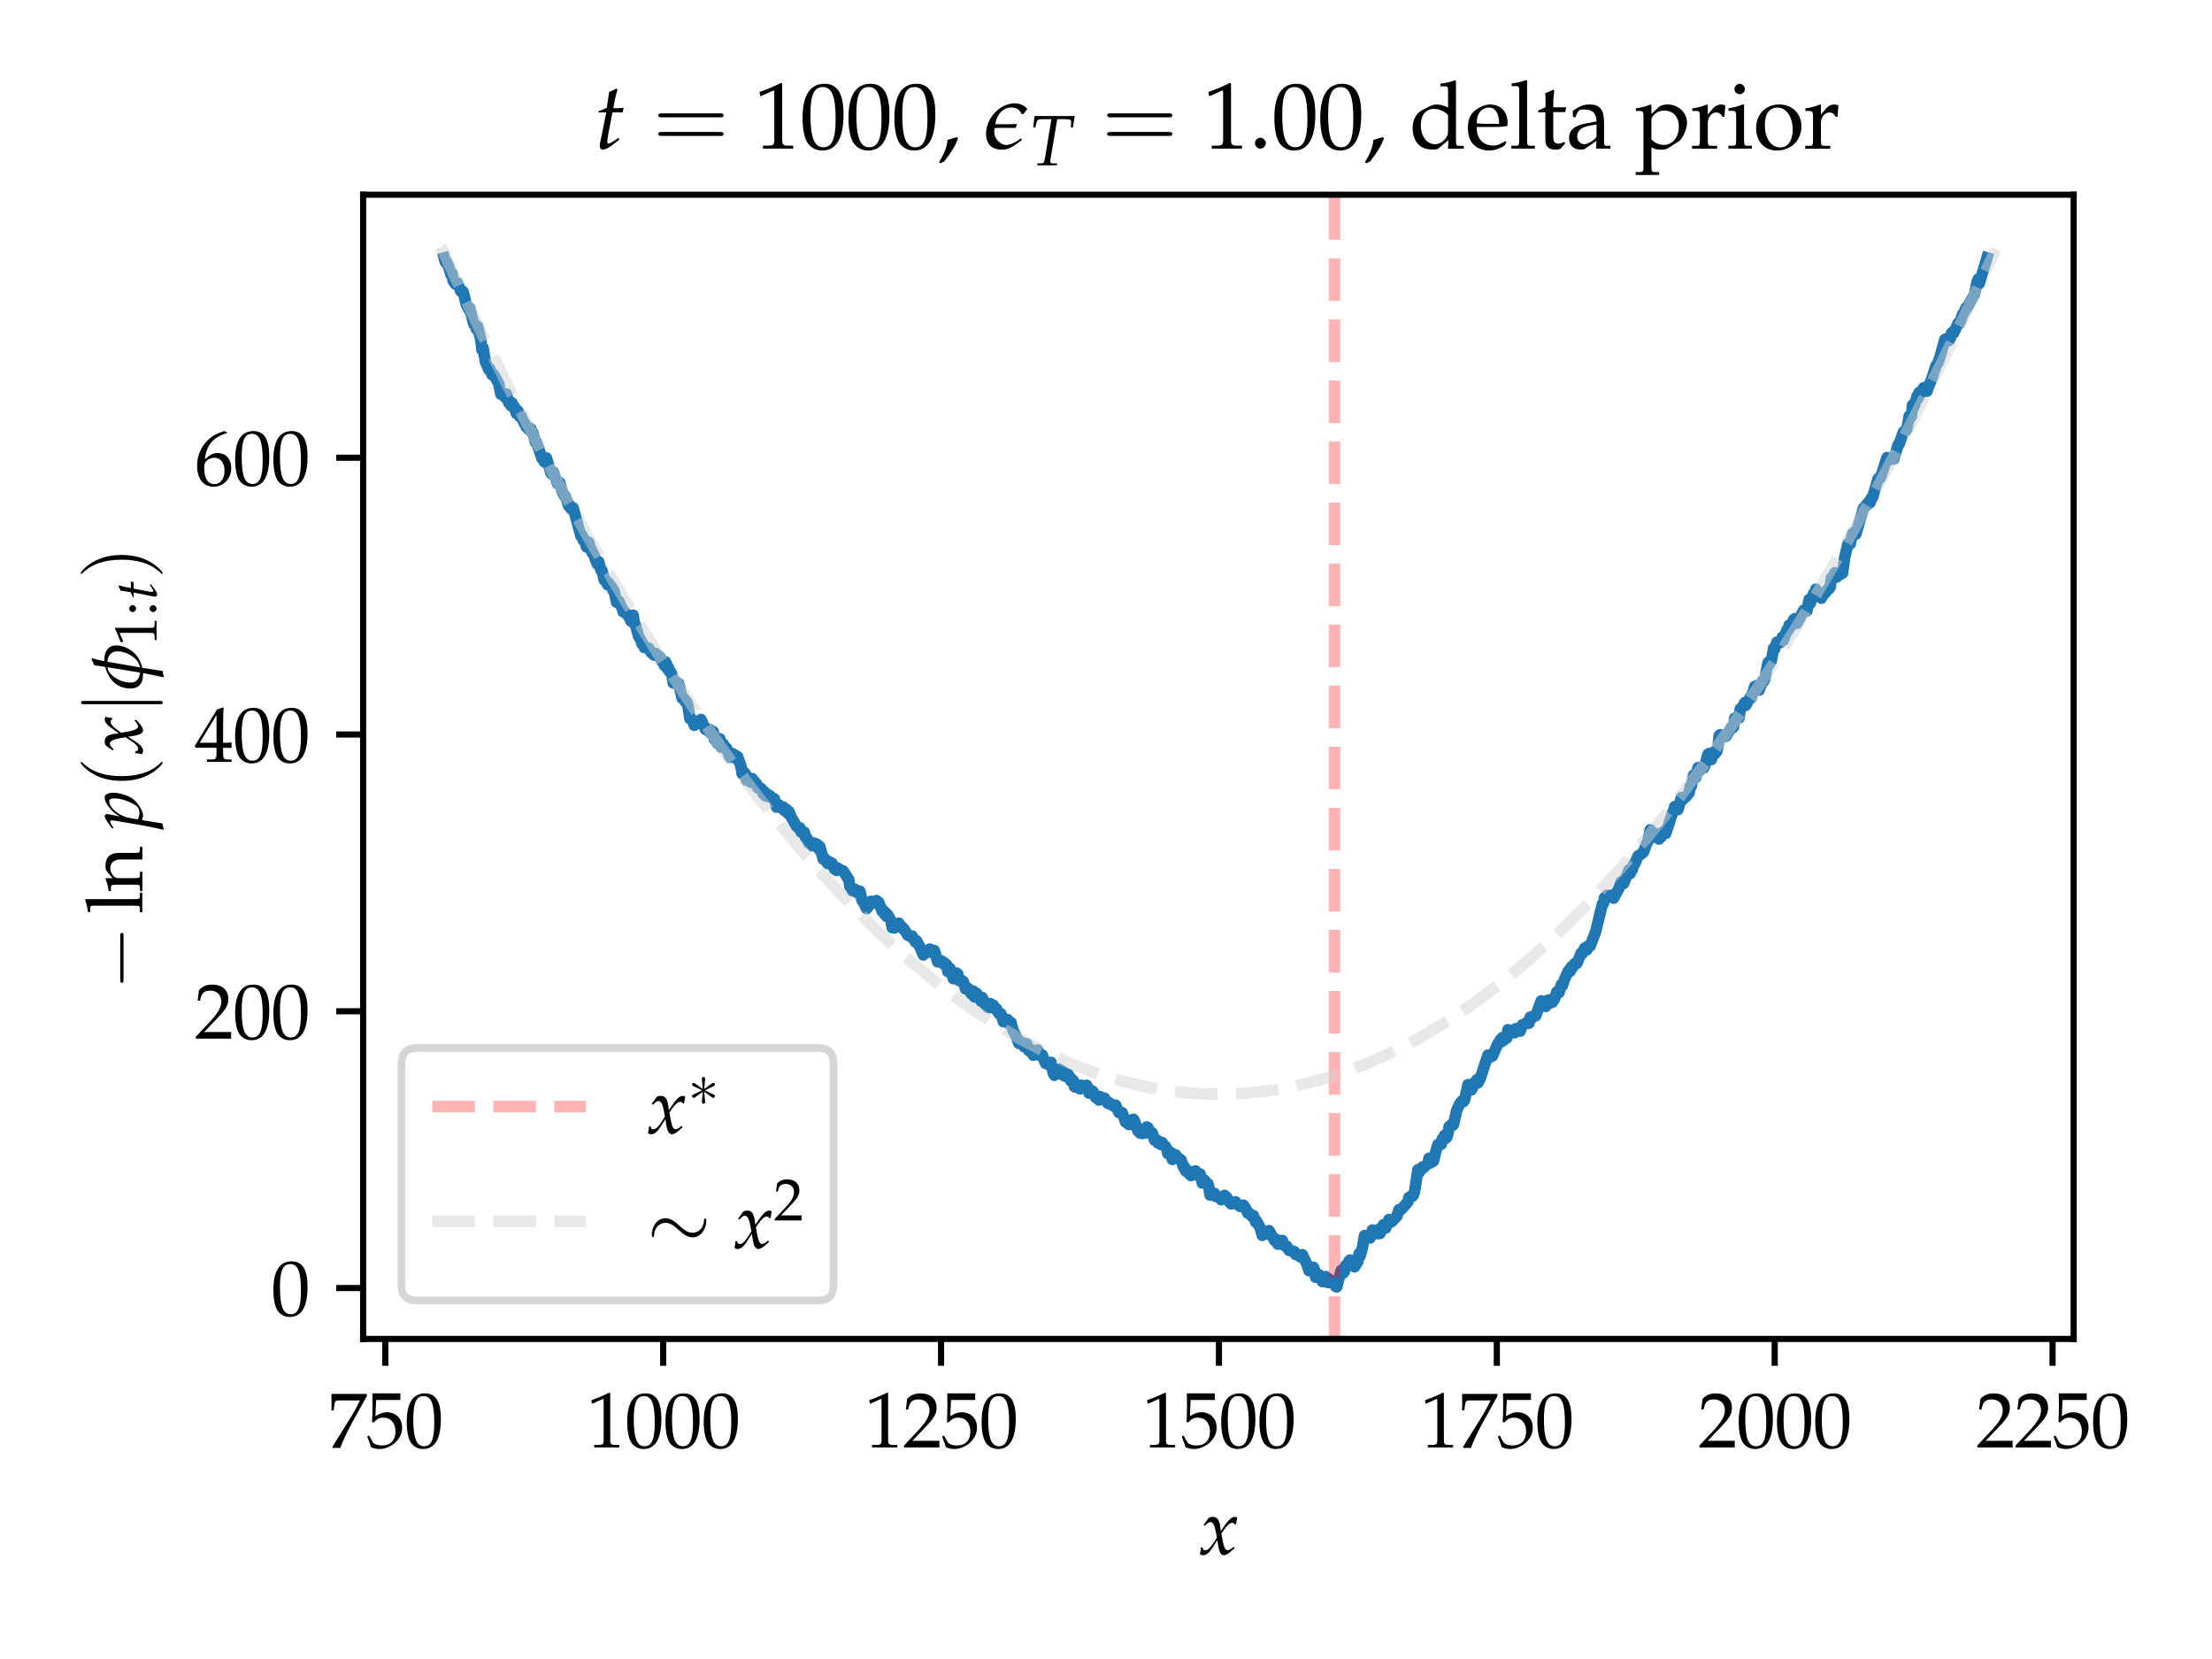<?xml version="1.0" encoding="utf-8" standalone="no"?>
<!DOCTYPE svg PUBLIC "-//W3C//DTD SVG 1.1//EN"
  "http://www.w3.org/Graphics/SVG/1.1/DTD/svg11.dtd">
<svg xmlns:xlink="http://www.w3.org/1999/xlink" width="288pt" height="216pt" viewBox="0 0 288 216" xmlns="http://www.w3.org/2000/svg" version="1.1">
 <defs>
  <style type="text/css">*{stroke-linejoin: round; stroke-linecap: butt}</style>
 </defs>
 <g id="figure_1">
  <g id="patch_1">
   <path d="M 0 216 
L 288 216 
L 288 0 
L 0 0 
z
" style="fill: #ffffff"/>
  </g>
  <g id="axes_1">
   <g id="patch_2">
    <path d="M 47.279 174.325 
L 269.986 174.325 
L 269.986 25.354 
L 47.279 25.354 
z
" style="fill: #ffffff"/>
   </g>
   <g id="matplotlib.axis_1">
    <g id="xtick_1">
     <g id="line2d_1">
      <defs>
       <path id="m72c942ace3" d="M 0 0 
L 0 3.5 
" style="stroke: #000000; stroke-width: 0.8"/>
      </defs>
      <g>
       <use xlink:href="#m72c942ace3" x="50.167" y="174.325" style="stroke: #000000; stroke-width: 0.8"/>
      </g>
     </g>
     <g id="text_1">
      <!-- $\mathdefault{750}$ -->
      <g transform="translate(42.695 188.453) scale(0.1 -0.1)">
       <defs>
        <path id="URWPalladioL-Roma-37" d="M 358 32 
L 416 -51 
C 666 -32 666 -32 710 -32 
C 755 -32 755 -32 1005 -51 
C 1274 649 1587 1317 2010 2087 
L 3181 4199 
L 3181 4372 
C 2490 4372 2266 4372 1747 4372 
C 1280 4372 966 4372 346 4372 
L 282 4359 
C 301 3750 301 3750 301 3685 
C 301 3614 301 3614 282 3031 
L 474 3031 
L 518 3390 
C 570 3789 614 3840 909 3840 
L 2618 3840 
C 2362 3313 2163 2941 1920 2549 
L 358 32 
z
" transform="scale(0.016)"/>
        <path id="URWPalladioL-Roma-35" d="M 813 3877 
C 1638 3877 1997 3877 2765 3877 
L 2797 3907 
C 2784 4016 2784 4064 2784 4144 
C 2784 4229 2784 4277 2797 4386 
L 2765 4416 
C 2285 4416 1997 4416 1651 4416 
C 1299 4416 1018 4416 538 4416 
L 506 4403 
C 512 4011 518 3729 518 3523 
C 518 2977 499 2360 480 2077 
L 608 2038 
C 909 2341 1082 2432 1395 2432 
C 2010 2432 2394 1993 2394 1296 
C 2394 580 1984 160 1286 160 
C 941 160 621 277 531 444 
L 237 973 
L 83 883 
C 230 516 307 310 397 27 
C 576 -71 832 -128 1107 -128 
C 1536 -128 1990 59 2342 368 
C 2733 716 2938 1154 2938 1630 
C 2938 2359 2419 2874 1690 2874 
C 1382 2874 1152 2791 755 2554 
L 813 3877 
z
" transform="scale(0.016)"/>
        <path id="URWPalladioL-Roma-30" d="M 1683 4416 
C 691 4416 186 3628 186 2077 
C 186 1326 320 680 544 366 
C 768 51 1126 -128 1523 -128 
C 2490 -128 2976 705 2976 2346 
C 2976 3749 2560 4416 1683 4416 
z
M 1568 4192 
C 2189 4192 2438 3564 2438 2025 
C 2438 661 2195 96 1606 96 
C 986 96 723 744 723 2308 
C 723 3660 960 4192 1568 4192 
z
" transform="scale(0.016)"/>
       </defs>
       <use xlink:href="#URWPalladioL-Roma-37" transform="scale(0.996)"/>
       <use xlink:href="#URWPalladioL-Roma-35" transform="translate(49.813 0) scale(0.996)"/>
       <use xlink:href="#URWPalladioL-Roma-30" transform="translate(99.626 0) scale(0.996)"/>
      </g>
     </g>
    </g>
    <g id="xtick_2">
     <g id="line2d_2">
      <g>
       <use xlink:href="#m72c942ace3" x="86.346" y="174.325" style="stroke: #000000; stroke-width: 0.8"/>
      </g>
     </g>
     <g id="text_2">
      <!-- $\mathdefault{1000}$ -->
      <g transform="translate(76.383 188.453) scale(0.1 -0.1)">
       <defs>
        <path id="URWPalladioL-Roma-31" d="M 429 3584 
L 493 3584 
L 1318 3956 
C 1325 3962 1331 3962 1338 3962 
C 1376 3962 1389 3905 1389 3751 
L 1389 613 
C 1389 276 1318 205 973 205 
L 614 205 
L 614 0 
C 1600 0 1600 0 1670 0 
C 1754 0 1894 0 2112 0 
C 2189 0 2413 0 2675 0 
L 2675 205 
L 2342 205 
C 1990 205 1926 276 1926 612 
L 1926 4443 
L 1837 4475 
C 1421 4257 966 4065 384 3860 
L 429 3584 
z
" transform="scale(0.016)"/>
       </defs>
       <use xlink:href="#URWPalladioL-Roma-31" transform="scale(0.996)"/>
       <use xlink:href="#URWPalladioL-Roma-30" transform="translate(49.813 0) scale(0.996)"/>
       <use xlink:href="#URWPalladioL-Roma-30" transform="translate(99.626 0) scale(0.996)"/>
       <use xlink:href="#URWPalladioL-Roma-30" transform="translate(149.44 0) scale(0.996)"/>
      </g>
     </g>
    </g>
    <g id="xtick_3">
     <g id="line2d_3">
      <g>
       <use xlink:href="#m72c942ace3" x="122.526" y="174.325" style="stroke: #000000; stroke-width: 0.8"/>
      </g>
     </g>
     <g id="text_3">
      <!-- $\mathdefault{1250}$ -->
      <g transform="translate(112.563 188.453) scale(0.1 -0.1)">
       <defs>
        <path id="URWPalladioL-Roma-32" d="M 102 160 
L 102 0 
C 1299 0 1299 0 1530 0 
C 1760 0 1760 0 2995 0 
C 2982 125 2982 186 2982 269 
C 2982 348 2982 407 2995 539 
C 2259 539 1965 539 781 539 
L 1946 1761 
C 2566 2414 2758 2763 2758 3238 
C 2758 3966 2259 4416 1446 4416 
C 986 4416 672 4288 358 3969 
L 250 3099 
L 435 3099 
L 518 3393 
C 621 3763 851 3923 1280 3923 
C 1830 3923 2182 3577 2182 3035 
C 2182 2555 1914 2083 1190 1316 
L 102 160 
z
" transform="scale(0.016)"/>
       </defs>
       <use xlink:href="#URWPalladioL-Roma-31" transform="scale(0.996)"/>
       <use xlink:href="#URWPalladioL-Roma-32" transform="translate(49.813 0) scale(0.996)"/>
       <use xlink:href="#URWPalladioL-Roma-35" transform="translate(99.626 0) scale(0.996)"/>
       <use xlink:href="#URWPalladioL-Roma-30" transform="translate(149.44 0) scale(0.996)"/>
      </g>
     </g>
    </g>
    <g id="xtick_4">
     <g id="line2d_4">
      <g>
       <use xlink:href="#m72c942ace3" x="158.705" y="174.325" style="stroke: #000000; stroke-width: 0.8"/>
      </g>
     </g>
     <g id="text_4">
      <!-- $\mathdefault{1500}$ -->
      <g transform="translate(148.742 188.453) scale(0.1 -0.1)">
       <use xlink:href="#URWPalladioL-Roma-31" transform="scale(0.996)"/>
       <use xlink:href="#URWPalladioL-Roma-35" transform="translate(49.813 0) scale(0.996)"/>
       <use xlink:href="#URWPalladioL-Roma-30" transform="translate(99.626 0) scale(0.996)"/>
       <use xlink:href="#URWPalladioL-Roma-30" transform="translate(149.44 0) scale(0.996)"/>
      </g>
     </g>
    </g>
    <g id="xtick_5">
     <g id="line2d_5">
      <g>
       <use xlink:href="#m72c942ace3" x="194.884" y="174.325" style="stroke: #000000; stroke-width: 0.8"/>
      </g>
     </g>
     <g id="text_5">
      <!-- $\mathdefault{1750}$ -->
      <g transform="translate(184.922 188.453) scale(0.1 -0.1)">
       <use xlink:href="#URWPalladioL-Roma-31" transform="scale(0.996)"/>
       <use xlink:href="#URWPalladioL-Roma-37" transform="translate(49.813 0) scale(0.996)"/>
       <use xlink:href="#URWPalladioL-Roma-35" transform="translate(99.626 0) scale(0.996)"/>
       <use xlink:href="#URWPalladioL-Roma-30" transform="translate(149.44 0) scale(0.996)"/>
      </g>
     </g>
    </g>
    <g id="xtick_6">
     <g id="line2d_6">
      <g>
       <use xlink:href="#m72c942ace3" x="231.064" y="174.325" style="stroke: #000000; stroke-width: 0.8"/>
      </g>
     </g>
     <g id="text_6">
      <!-- $\mathdefault{2000}$ -->
      <g transform="translate(221.101 188.453) scale(0.1 -0.1)">
       <use xlink:href="#URWPalladioL-Roma-32" transform="scale(0.996)"/>
       <use xlink:href="#URWPalladioL-Roma-30" transform="translate(49.813 0) scale(0.996)"/>
       <use xlink:href="#URWPalladioL-Roma-30" transform="translate(99.626 0) scale(0.996)"/>
       <use xlink:href="#URWPalladioL-Roma-30" transform="translate(149.44 0) scale(0.996)"/>
      </g>
     </g>
    </g>
    <g id="xtick_7">
     <g id="line2d_7">
      <g>
       <use xlink:href="#m72c942ace3" x="267.243" y="174.325" style="stroke: #000000; stroke-width: 0.8"/>
      </g>
     </g>
     <g id="text_7">
      <!-- $\mathdefault{2250}$ -->
      <g transform="translate(257.281 188.453) scale(0.1 -0.1)">
       <use xlink:href="#URWPalladioL-Roma-32" transform="scale(0.996)"/>
       <use xlink:href="#URWPalladioL-Roma-32" transform="translate(49.813 0) scale(0.996)"/>
       <use xlink:href="#URWPalladioL-Roma-35" transform="translate(99.626 0) scale(0.996)"/>
       <use xlink:href="#URWPalladioL-Roma-30" transform="translate(149.44 0) scale(0.996)"/>
      </g>
     </g>
    </g>
    <g id="text_8">
     <!-- $x$ -->
     <g transform="translate(156.142 202.391) scale(0.1 -0.1)">
      <defs>
       <path id="URWPalladioL-Ital-78" d="M 134 566 
C 134 438 122 357 83 153 
C 70 77 64 58 58 13 
C 154 -39 256 -64 333 -64 
C 544 -64 794 121 992 419 
L 1478 1164 
L 1549 725 
C 1632 184 1779 -64 2010 -64 
C 2150 -64 2355 44 2560 229 
L 2874 509 
L 2816 630 
C 2586 439 2426 344 2323 344 
C 2227 344 2144 408 2080 534 
C 2022 655 1952 890 1920 1075 
L 1805 1716 
L 2029 2028 
C 2330 2441 2502 2587 2701 2587 
C 2803 2587 2880 2536 2912 2441 
L 3002 2466 
L 3098 3008 
C 3021 3053 2963 3072 2906 3072 
C 2650 3072 2394 2842 1997 2257 
L 1760 1907 
L 1722 2212 
C 1645 2842 1472 3072 1094 3072 
C 928 3072 787 3021 730 2938 
L 358 2409 
L 467 2346 
C 659 2562 787 2651 909 2651 
C 1120 2651 1261 2391 1370 1767 
L 1440 1373 
L 1184 977 
C 909 549 691 344 512 344 
C 416 344 346 371 333 403 
L 262 585 
L 134 566 
z
" transform="scale(0.016)"/>
      </defs>
      <use xlink:href="#URWPalladioL-Ital-78" transform="scale(0.996)"/>
     </g>
    </g>
   </g>
   <g id="matplotlib.axis_2">
    <g id="ytick_1">
     <g id="line2d_8">
      <defs>
       <path id="m5cf6654241" d="M 0 0 
L -3.5 0 
" style="stroke: #000000; stroke-width: 0.8"/>
      </defs>
      <g>
       <use xlink:href="#m5cf6654241" x="47.279" y="167.7" style="stroke: #000000; stroke-width: 0.8"/>
      </g>
     </g>
     <g id="text_9">
      <!-- $\mathdefault{0}$ -->
      <g transform="translate(35.298 171.264) scale(0.1 -0.1)">
       <use xlink:href="#URWPalladioL-Roma-30" transform="scale(0.996)"/>
      </g>
     </g>
    </g>
    <g id="ytick_2">
     <g id="line2d_9">
      <g>
       <use xlink:href="#m5cf6654241" x="47.279" y="131.667" style="stroke: #000000; stroke-width: 0.8"/>
      </g>
     </g>
     <g id="text_10">
      <!-- $\mathdefault{200}$ -->
      <g transform="translate(25.335 135.231) scale(0.1 -0.1)">
       <use xlink:href="#URWPalladioL-Roma-32" transform="scale(0.996)"/>
       <use xlink:href="#URWPalladioL-Roma-30" transform="translate(49.813 0) scale(0.996)"/>
       <use xlink:href="#URWPalladioL-Roma-30" transform="translate(99.626 0) scale(0.996)"/>
      </g>
     </g>
    </g>
    <g id="ytick_3">
     <g id="line2d_10">
      <g>
       <use xlink:href="#m5cf6654241" x="47.279" y="95.634" style="stroke: #000000; stroke-width: 0.8"/>
      </g>
     </g>
     <g id="text_11">
      <!-- $\mathdefault{400}$ -->
      <g transform="translate(25.335 99.198) scale(0.1 -0.1)">
       <defs>
        <path id="URWPalladioL-Roma-34" d="M 1792 1152 
L 1792 673 
C 1792 289 1722 199 1408 199 
L 1011 199 
L 1011 0 
C 1862 0 1862 0 2016 0 
C 2170 0 2170 0 3021 0 
L 3021 199 
L 2714 199 
C 2400 199 2330 282 2330 669 
L 2330 1152 
C 2707 1152 2842 1152 3021 1133 
L 3021 1588 
C 2720 1563 2598 1563 2502 1563 
L 2483 1563 
L 2330 1563 
L 2330 2457 
C 2330 3600 2342 4152 2374 4416 
L 2298 4448 
L 1824 4275 
L 13 1299 
L 83 1152 
L 1792 1152 
z
M 1792 1563 
L 416 1563 
L 1792 3826 
L 1792 1563 
z
" transform="scale(0.016)"/>
       </defs>
       <use xlink:href="#URWPalladioL-Roma-34" transform="scale(0.996)"/>
       <use xlink:href="#URWPalladioL-Roma-30" transform="translate(49.813 0) scale(0.996)"/>
       <use xlink:href="#URWPalladioL-Roma-30" transform="translate(99.626 0) scale(0.996)"/>
      </g>
     </g>
    </g>
    <g id="ytick_4">
     <g id="line2d_11">
      <g>
       <use xlink:href="#m5cf6654241" x="47.279" y="59.6" style="stroke: #000000; stroke-width: 0.8"/>
      </g>
     </g>
     <g id="text_12">
      <!-- $\mathdefault{600}$ -->
      <g transform="translate(25.335 63.165) scale(0.1 -0.1)">
       <defs>
        <path id="URWPalladioL-Roma-36" d="M 2662 4310 
L 2426 4419 
C 1811 4214 1549 4086 1222 3804 
C 563 3246 205 2464 205 1585 
C 205 526 717 -128 1542 -128 
C 2374 -128 2995 532 2995 1405 
C 2995 2143 2554 2624 1875 2624 
C 1555 2624 1363 2540 986 2239 
C 915 2181 909 2175 838 2124 
C 973 3284 1510 3913 2662 4259 
L 2662 4310 
z
M 1632 2239 
C 2118 2239 2445 1816 2445 1181 
C 2445 513 2118 83 1626 83 
C 1082 83 787 551 787 1412 
C 787 1636 813 1758 883 1867 
C 1024 2085 1325 2239 1632 2239 
z
" transform="scale(0.016)"/>
       </defs>
       <use xlink:href="#URWPalladioL-Roma-36" transform="scale(0.996)"/>
       <use xlink:href="#URWPalladioL-Roma-30" transform="translate(49.813 0) scale(0.996)"/>
       <use xlink:href="#URWPalladioL-Roma-30" transform="translate(99.626 0) scale(0.996)"/>
      </g>
     </g>
    </g>
    <g id="text_13">
     <!-- $-\ln p(x \vert \phi_{1:t})$ -->
     <g transform="translate(18.526 128.838) rotate(-90) scale(0.1 -0.1)">
      <defs>
       <path id="CMSY10-0" d="M 4218 1472 
C 4326 1472 4442 1472 4442 1600 
C 4442 1728 4326 1728 4218 1728 
L 755 1728 
C 646 1728 531 1728 531 1600 
C 531 1472 646 1472 755 1472 
L 4218 1472 
z
" transform="scale(0.016)"/>
       <path id="URWPalladioL-Roma-6c" d="M 147 4256 
L 506 4256 
C 621 4256 666 4185 666 3992 
L 666 651 
C 666 244 646 199 429 199 
L 134 199 
L 134 0 
C 774 0 774 0 934 0 
C 1094 0 1094 0 1734 0 
L 1734 199 
L 1440 199 
C 1222 199 1203 244 1203 650 
L 1203 4621 
L 1146 4673 
C 864 4564 653 4512 147 4435 
L 147 4256 
z
" transform="scale(0.016)"/>
       <path id="URWPalladioL-Roma-6e" d="M 2624 -7 
C 3014 -7 3021 -7 3130 -7 
C 3219 -7 3219 -7 3661 -7 
L 3661 179 
L 3398 205 
C 3181 205 3162 244 3162 654 
L 3162 1892 
C 3162 2642 2810 3008 2093 3008 
C 1856 3008 1722 2963 1587 2847 
L 1101 2424 
L 1101 2982 
L 1043 3008 
C 717 2873 384 2783 45 2745 
L 45 2565 
L 282 2565 
C 538 2565 563 2520 563 2094 
L 563 643 
C 563 237 544 192 326 192 
L 38 192 
L 38 -7 
C 474 -7 646 -7 832 -7 
C 1018 -7 1190 -7 1626 -7 
L 1626 192 
L 1338 192 
C 1120 192 1101 237 1101 643 
L 1101 2011 
C 1101 2300 1523 2616 1914 2616 
C 2342 2616 2624 2297 2624 1806 
L 2624 -7 
z
" transform="scale(0.016)"/>
       <path id="URWPalladioL-Ital-70" d="M 736 25 
L 794 6 
C 960 -45 1056 -64 1126 -64 
C 1485 -64 2221 400 2496 801 
C 2758 1189 2976 1888 2976 2365 
C 2976 2792 2829 3072 2598 3072 
C 2330 3072 1990 2906 1658 2608 
C 1395 2385 1267 2219 1037 1844 
L 1190 2601 
C 1210 2710 1222 2804 1222 2881 
C 1222 3002 1171 3072 1082 3072 
C 947 3072 704 2938 230 2600 
L 51 2473 
L 96 2346 
L 301 2480 
C 480 2594 550 2626 608 2626 
C 672 2626 717 2568 717 2480 
C 717 2429 704 2302 691 2238 
L 320 55 
C 256 -327 134 -906 6 -1479 
L -45 -1715 
L 0 -1753 
C 134 -1708 262 -1676 467 -1645 
L 736 25 
z
M 915 1056 
C 1056 1869 1741 2702 2272 2702 
C 2438 2702 2515 2562 2515 2270 
C 2515 1755 2259 998 1920 515 
C 1792 331 1587 235 1325 235 
C 1126 235 966 280 800 381 
L 915 1056 
z
" transform="scale(0.016)"/>
       <path id="CMR10-28" d="M 2118 -1536 
C 2118 -1517 2118 -1504 2010 -1395 
C 1210 -584 1005 632 1005 1616 
C 1005 2735 1248 3855 2035 4658 
C 2118 4735 2118 4748 2118 4767 
C 2118 4812 2093 4832 2054 4832 
C 1990 4832 1414 4395 1037 3577 
C 710 2870 634 2156 634 1616 
C 634 1114 704 336 1056 -391 
C 1440 -1182 1990 -1600 2054 -1600 
C 2093 -1600 2118 -1581 2118 -1536 
z
" transform="scale(0.016)"/>
       <path id="CMSY10-6a" d="M 1018 4570 
C 1018 4685 1018 4800 890 4800 
C 762 4800 762 4685 762 4570 
L 762 -1370 
C 762 -1485 762 -1600 890 -1600 
C 1018 -1600 1018 -1485 1018 -1370 
L 1018 4570 
z
" transform="scale(0.016)"/>
       <path id="PazoMath-Italic-66" d="M 2509 4158 
C 2381 4080 2208 4003 2010 3926 
L 1882 3033 
C 1683 2982 1491 2911 1293 2814 
C 531 2442 109 1786 109 984 
C 109 296 512 -64 1261 -64 
C 1299 -64 1338 -64 1376 -57 
C 1306 -436 1197 -970 1082 -1490 
L 1030 -1728 
L 1075 -1767 
C 1210 -1722 1338 -1690 1542 -1657 
L 1805 1 
C 2112 71 2413 193 2662 360 
C 3232 740 3635 1471 3635 2133 
C 3635 2737 3187 3104 2458 3104 
C 2419 3104 2381 3104 2342 3097 
C 2419 3515 2483 3778 2579 4061 
L 2509 4158 
z
M 3149 2037 
C 3149 1414 2790 733 2342 393 
C 2208 296 2035 226 1837 193 
C 1850 277 1869 354 1875 386 
L 1990 1067 
C 2042 1363 2086 1613 2240 2512 
L 2298 2853 
C 2842 2808 3149 2525 3149 2037 
z
M 595 977 
C 595 1697 1043 2481 1536 2751 
C 1613 2790 1722 2822 1850 2841 
L 1414 187 
C 832 251 595 515 595 977 
z
" transform="scale(0.016)"/>
       <path id="URWPalladioL-Roma-3a" d="M 787 744 
C 595 744 422 564 422 372 
C 422 179 595 0 781 0 
C 986 0 1165 173 1165 372 
C 1165 564 986 744 787 744 
z
M 787 2944 
C 595 2944 422 2765 422 2572 
C 422 2380 595 2200 781 2200 
C 986 2200 1165 2373 1165 2566 
C 1165 2765 986 2944 787 2944 
z
" transform="scale(0.016)"/>
       <path id="URWPalladioL-Ital-74" d="M 800 2465 
L 442 671 
C 435 626 429 615 410 538 
C 371 361 358 265 358 190 
C 358 31 429 -64 550 -64 
C 774 -64 998 62 1498 463 
L 1594 538 
L 1696 621 
L 1632 735 
L 1344 538 
C 1158 412 1030 348 960 348 
C 902 348 870 399 870 474 
C 870 639 960 1153 1146 2072 
L 1229 2465 
L 1914 2465 
L 1984 2784 
C 1741 2752 1523 2752 1280 2752 
C 1382 3348 1453 3659 1568 4001 
L 1498 4097 
C 1370 4021 1197 3944 998 3868 
L 838 2784 
C 557 2650 390 2580 275 2548 
L 262 2465 
L 800 2465 
z
" transform="scale(0.016)"/>
       <path id="CMR10-29" d="M 1850 1616 
C 1850 2118 1779 2896 1427 3622 
C 1043 4414 493 4832 429 4832 
C 390 4832 365 4806 365 4767 
C 365 4748 365 4735 486 4620 
C 1114 3983 1478 2960 1478 1616 
C 1478 516 1242 -617 448 -1427 
C 365 -1504 365 -1517 365 -1536 
C 365 -1575 390 -1600 429 -1600 
C 493 -1600 1069 -1163 1446 -346 
C 1773 362 1850 1075 1850 1616 
z
" transform="scale(0.016)"/>
      </defs>
      <use xlink:href="#CMSY10-0" transform="scale(1.038)"/>
      <use xlink:href="#URWPalladioL-Roma-6c" transform="translate(98.546 0) scale(0.996)"/>
      <use xlink:href="#URWPalladioL-Roma-6e" transform="translate(127.536 0) scale(0.996)"/>
      <use xlink:href="#URWPalladioL-Ital-70" transform="translate(208.848 0) scale(0.996)"/>
      <use xlink:href="#CMR10-28" transform="translate(261.15 0) scale(1.038)"/>
      <use xlink:href="#URWPalladioL-Ital-78" transform="translate(305.584 0) scale(0.996)"/>
      <use xlink:href="#CMSY10-6a" transform="translate(358.883 0) scale(1.038)"/>
      <use xlink:href="#PazoMath-Italic-66" transform="translate(390.166 0) scale(0.996)"/>
      <use xlink:href="#URWPalladioL-Roma-31" transform="translate(447.599 -18.577) scale(0.757)"/>
      <use xlink:href="#URWPalladioL-Roma-3a" transform="translate(486.404 -18.577) scale(0.757)"/>
      <use xlink:href="#URWPalladioL-Ital-74" transform="translate(507.225 -18.577) scale(0.757)"/>
      <use xlink:href="#CMR10-29" transform="translate(535.128 0) scale(1.038)"/>
     </g>
    </g>
   </g>
   <g id="line2d_12">
    <path d="M 57.837 33.577 
L 57.981 34.126 
L 58.126 34.065 
L 58.415 34.73 
L 58.705 35.749 
L 58.85 35.599 
L 58.994 36.542 
L 59.284 36.977 
L 59.429 36.807 
L 59.573 36.851 
L 60.007 37.934 
L 60.152 37.853 
L 60.297 37.974 
L 60.731 39.714 
L 60.876 39.858 
L 61.02 40.289 
L 61.165 40.107 
L 61.599 41.9 
L 61.744 42.267 
L 61.889 42.269 
L 62.033 42.845 
L 62.178 42.49 
L 62.612 44.309 
L 62.757 45.581 
L 62.902 45.299 
L 63.191 47.071 
L 63.625 48.105 
L 63.77 48.001 
L 64.059 48.791 
L 64.204 48.678 
L 64.928 49.916 
L 65.217 51.335 
L 65.362 51.165 
L 65.651 51.302 
L 65.796 51.77 
L 65.941 51.294 
L 66.23 52.442 
L 66.375 52.49 
L 66.52 52.813 
L 66.664 52.447 
L 66.809 53.021 
L 66.954 52.934 
L 67.243 53.839 
L 67.388 53.45 
L 67.533 53.701 
L 67.677 54.259 
L 67.822 54.149 
L 68.112 54.796 
L 68.546 55.622 
L 68.69 55.569 
L 68.835 55.931 
L 68.98 55.95 
L 69.125 55.829 
L 69.269 56.385 
L 69.414 56.427 
L 69.703 57.573 
L 69.848 57.552 
L 70.572 59.705 
L 70.717 59.656 
L 70.861 60.145 
L 71.151 59.628 
L 71.73 61.588 
L 71.874 61.765 
L 72.019 61.433 
L 72.598 62.967 
L 72.887 62.85 
L 73.177 63.969 
L 73.466 64.514 
L 73.611 64.603 
L 74.045 65.878 
L 74.19 65.78 
L 74.334 66.241 
L 74.479 66.258 
L 74.624 66.126 
L 74.913 67.14 
L 75.637 69.805 
L 75.782 69.689 
L 75.926 70.327 
L 76.071 70.197 
L 76.361 71.217 
L 76.505 71.132 
L 76.65 70.615 
L 76.795 71.339 
L 76.939 71.439 
L 77.084 71.961 
L 77.229 72.059 
L 77.374 72.396 
L 77.663 73.21 
L 77.808 73.494 
L 77.952 73.134 
L 78.242 74.246 
L 78.387 74.287 
L 78.676 75.532 
L 78.821 75.45 
L 79.11 76.133 
L 79.255 75.891 
L 79.544 76.385 
L 79.689 76.466 
L 79.834 76.913 
L 79.978 76.973 
L 80.268 78.413 
L 80.413 78.375 
L 80.557 78.267 
L 80.991 79.152 
L 81.136 79.665 
L 81.281 79.61 
L 81.86 80.253 
L 82.149 80.879 
L 82.294 80.698 
L 82.439 80.097 
L 82.583 81.165 
L 82.728 81.38 
L 83.162 82.879 
L 83.452 83.363 
L 83.596 83.853 
L 83.741 83.86 
L 83.886 84.313 
L 84.031 84.292 
L 84.32 84.367 
L 84.465 84.386 
L 84.754 84.927 
L 85.188 85.314 
L 85.333 85.053 
L 85.478 85.287 
L 85.622 85.301 
L 85.912 85.513 
L 86.201 86.128 
L 86.346 86.162 
L 86.491 86.645 
L 86.635 86.163 
L 86.78 86.415 
L 86.925 87.119 
L 87.07 86.983 
L 87.214 87.511 
L 87.359 87.554 
L 87.504 87.87 
L 87.648 88.908 
L 87.793 88.947 
L 87.938 88.703 
L 88.372 89.008 
L 88.806 90.921 
L 88.951 90.863 
L 89.096 91.001 
L 89.24 91.387 
L 89.385 91.375 
L 89.53 91.651 
L 89.819 93.572 
L 90.109 93.672 
L 90.398 94.436 
L 90.832 94 
L 91.122 93.845 
L 91.266 93.667 
L 91.845 94.963 
L 92.135 94.927 
L 92.279 95.223 
L 92.424 94.991 
L 92.569 95.52 
L 92.858 95.249 
L 93.003 96.23 
L 93.292 96.43 
L 93.437 96.816 
L 93.582 96.816 
L 93.727 96.195 
L 93.871 97.291 
L 94.016 97.167 
L 94.161 96.874 
L 94.45 97.357 
L 94.595 97.402 
L 95.029 98.61 
L 95.319 98.088 
L 95.753 98.345 
L 95.897 98.808 
L 96.042 98.525 
L 96.332 99.337 
L 96.476 99.818 
L 96.621 100.74 
L 96.766 100.433 
L 97.055 100.76 
L 97.2 101.596 
L 97.345 101.194 
L 97.489 101.428 
L 97.634 101.396 
L 97.779 101.865 
L 97.923 101.373 
L 98.502 102.054 
L 98.647 102.57 
L 98.792 102.486 
L 98.936 102.681 
L 99.081 102.64 
L 99.371 103.336 
L 99.515 103.063 
L 99.66 103.611 
L 99.805 103.668 
L 99.95 103.408 
L 100.094 103.76 
L 100.239 103.606 
L 100.528 103.871 
L 100.818 104.006 
L 101.107 105.094 
L 101.252 105.019 
L 101.397 104.784 
L 101.686 105.091 
L 101.831 105.251 
L 101.976 105.065 
L 102.12 105.523 
L 102.265 105.51 
L 102.41 105.373 
L 102.554 105.885 
L 102.699 105.644 
L 102.989 106.336 
L 103.712 107.596 
L 103.857 107.648 
L 104.002 107.89 
L 104.146 107.783 
L 104.291 108.345 
L 104.436 108.193 
L 104.58 108.404 
L 104.725 108.352 
L 104.87 109.043 
L 105.015 109.04 
L 105.304 109.783 
L 105.449 109.818 
L 105.594 109.656 
L 105.738 110.126 
L 106.028 109.776 
L 106.172 109.958 
L 106.317 109.901 
L 106.462 109.992 
L 106.607 110.559 
L 106.751 110.232 
L 107.041 111.325 
L 107.185 111.862 
L 107.33 111.706 
L 107.764 112.445 
L 107.909 112.172 
L 108.343 112.401 
L 108.633 113.139 
L 108.777 113.156 
L 108.922 113.33 
L 109.067 113.018 
L 109.356 113.23 
L 109.79 113.41 
L 110.514 114.537 
L 110.659 115.442 
L 110.803 115.512 
L 110.948 115.978 
L 111.093 115.77 
L 111.382 115.821 
L 111.527 116.178 
L 111.816 116.152 
L 111.961 116.043 
L 112.251 117.275 
L 112.395 117.398 
L 112.829 118.313 
L 112.974 118.162 
L 113.119 117.692 
L 113.264 117.662 
L 113.408 117.343 
L 113.553 117.525 
L 113.698 117.378 
L 113.842 117.559 
L 113.987 117.506 
L 114.132 117.251 
L 114.421 117.498 
L 114.855 118.651 
L 115 118.517 
L 115.145 119.003 
L 115.29 118.812 
L 115.434 119.325 
L 115.579 119.095 
L 116.013 119.877 
L 116.158 120.783 
L 116.303 120.509 
L 116.447 120.826 
L 116.882 120.411 
L 117.026 120.192 
L 117.316 120.69 
L 117.46 120.691 
L 117.605 120.989 
L 117.75 121.016 
L 118.184 121.747 
L 118.618 121.988 
L 118.763 121.868 
L 119.197 122.652 
L 119.342 122.492 
L 119.776 123.307 
L 120.21 124.333 
L 120.644 123.805 
L 120.789 123.714 
L 120.934 123.981 
L 121.078 123.571 
L 121.368 123.764 
L 121.657 123.767 
L 122.091 125.231 
L 122.236 125.018 
L 122.67 125.157 
L 122.815 125.485 
L 122.96 125.352 
L 123.104 125.659 
L 123.249 125.589 
L 123.394 126.488 
L 123.683 126.075 
L 123.973 126.94 
L 124.117 127.419 
L 124.262 126.714 
L 124.407 126.879 
L 124.552 126.69 
L 124.696 126.803 
L 124.841 127.645 
L 124.986 127.466 
L 125.13 127.773 
L 125.275 127.716 
L 125.42 127.788 
L 125.709 128.767 
L 125.854 128.55 
L 126.143 128.758 
L 126.288 128.915 
L 126.433 129.386 
L 126.722 129.041 
L 126.867 129.811 
L 127.012 129.348 
L 127.156 129.324 
L 127.735 130.374 
L 127.88 129.874 
L 128.314 130.863 
L 128.459 130.861 
L 128.604 131.16 
L 128.748 131.201 
L 128.893 130.65 
L 129.038 131.008 
L 129.327 130.873 
L 129.617 131.425 
L 129.761 131.364 
L 130.051 131.966 
L 130.34 132.013 
L 130.63 133.014 
L 130.774 132.849 
L 131.064 132.839 
L 131.209 132.761 
L 131.353 133.316 
L 131.498 133.335 
L 131.643 133.135 
L 131.932 134.269 
L 132.222 134.74 
L 132.656 135.854 
L 132.8 135.64 
L 132.945 135.655 
L 133.235 135.846 
L 133.379 136.311 
L 133.524 136.346 
L 133.669 135.907 
L 133.958 136.802 
L 134.103 136.547 
L 134.537 137.391 
L 134.971 137.156 
L 135.116 136.709 
L 135.261 137.378 
L 135.405 137.27 
L 135.55 137.484 
L 135.695 137.359 
L 136.129 138.457 
L 136.274 138.37 
L 136.708 138.733 
L 136.853 138.317 
L 137.142 139.766 
L 137.287 140.002 
L 137.576 139.715 
L 137.721 139.798 
L 137.866 139.182 
L 138.01 139.778 
L 138.155 139.424 
L 138.3 139.437 
L 138.444 140.018 
L 138.589 139.641 
L 138.734 140.13 
L 138.879 140.206 
L 139.023 139.839 
L 139.313 140.26 
L 139.458 140.778 
L 139.602 140.556 
L 139.747 140.703 
L 139.892 141.476 
L 140.036 141.549 
L 140.181 141.223 
L 140.615 141.779 
L 140.76 141.29 
L 140.905 141.665 
L 141.049 141.595 
L 141.194 141.39 
L 141.339 141.692 
L 141.484 141.303 
L 141.628 141.64 
L 141.773 142.319 
L 141.918 142.148 
L 142.062 142.35 
L 142.207 142.027 
L 142.352 142.193 
L 142.641 142.883 
L 142.786 142.719 
L 143.075 143.225 
L 143.22 142.772 
L 143.365 143.132 
L 143.51 142.923 
L 143.654 143.045 
L 143.799 142.972 
L 144.088 143.403 
L 144.233 143.653 
L 144.378 143.55 
L 144.667 143.842 
L 144.812 143.804 
L 145.102 144.078 
L 145.246 143.883 
L 145.68 144.844 
L 145.825 144.81 
L 145.97 144.98 
L 146.115 144.879 
L 146.549 146.105 
L 146.693 146.144 
L 146.983 146.414 
L 147.128 145.996 
L 147.272 146.184 
L 147.417 145.793 
L 147.562 145.727 
L 147.706 145.931 
L 148.141 147.23 
L 148.43 147.519 
L 148.575 147.363 
L 148.719 147.579 
L 148.864 147.475 
L 149.009 147.543 
L 149.298 146.728 
L 149.443 146.8 
L 149.877 147.589 
L 150.022 147.513 
L 150.311 148.443 
L 150.456 148.326 
L 150.601 148.423 
L 150.746 148.797 
L 150.89 148.588 
L 151.18 149.024 
L 151.324 148.756 
L 151.469 149.131 
L 151.759 149.265 
L 151.903 149.515 
L 152.048 150.197 
L 152.193 150.046 
L 152.482 150.072 
L 152.627 150.959 
L 152.772 150.541 
L 152.916 150.573 
L 153.061 150.357 
L 153.495 150.938 
L 153.64 150.915 
L 153.785 151.036 
L 154.074 151.959 
L 154.219 151.925 
L 154.363 152.457 
L 154.653 152.477 
L 154.798 152.82 
L 154.942 152.516 
L 155.087 153.063 
L 155.666 152.455 
L 155.955 153.01 
L 156.1 152.995 
L 156.245 152.837 
L 156.534 154.036 
L 156.824 153.649 
L 157.113 154.09 
L 157.258 154.111 
L 157.403 154.624 
L 157.547 155.595 
L 157.837 155.39 
L 157.981 155.631 
L 158.126 155.381 
L 158.271 155.777 
L 158.416 155.757 
L 158.705 155.92 
L 158.85 155.998 
L 158.994 156.212 
L 159.284 156.075 
L 159.429 155.638 
L 159.718 155.884 
L 160.007 156.447 
L 160.297 156.745 
L 160.442 156.518 
L 160.586 156.528 
L 160.731 156.696 
L 160.876 156.479 
L 161.02 156.763 
L 161.165 156.799 
L 161.455 157.074 
L 161.889 156.905 
L 162.178 157.317 
L 162.468 157.954 
L 162.612 157.917 
L 163.047 158.408 
L 163.191 158.268 
L 163.481 159.11 
L 163.625 159.009 
L 163.915 159.586 
L 164.06 159.813 
L 164.349 160.851 
L 164.494 160.684 
L 164.638 160.703 
L 164.783 160.474 
L 164.928 160.638 
L 165.073 160.591 
L 165.217 160.221 
L 165.796 161.233 
L 165.941 161.504 
L 166.086 161.332 
L 166.23 161.434 
L 166.375 161.987 
L 166.664 161.722 
L 166.809 161.921 
L 166.954 161.5 
L 167.243 162.187 
L 167.533 162.253 
L 167.822 162.793 
L 168.256 162.872 
L 168.546 162.971 
L 168.691 163.333 
L 168.835 163.329 
L 169.125 163.523 
L 169.269 163.501 
L 169.414 163.71 
L 169.559 163.353 
L 170.138 164.561 
L 170.427 165.443 
L 170.572 165.43 
L 170.861 165.167 
L 171.006 165.001 
L 171.151 165.33 
L 171.295 166.301 
L 171.44 166.214 
L 171.585 165.959 
L 171.73 165.953 
L 172.019 166.353 
L 172.164 166.859 
L 172.308 166.863 
L 172.598 166.211 
L 172.887 166.989 
L 173.032 166.517 
L 173.322 167.018 
L 173.466 166.748 
L 173.611 166.898 
L 173.9 167.486 
L 174.045 167.553 
L 174.479 165.919 
L 174.624 165.407 
L 174.769 165.471 
L 174.913 165.738 
L 175.058 165.536 
L 175.203 164.768 
L 175.348 164.878 
L 175.637 164.182 
L 175.782 164.061 
L 175.926 164.614 
L 176.071 164.348 
L 176.361 164.937 
L 176.795 164.257 
L 176.939 163.228 
L 177.084 163.531 
L 177.374 162.497 
L 177.663 160.87 
L 177.808 161.122 
L 177.952 161.142 
L 178.097 161.022 
L 178.387 161.185 
L 178.531 160.891 
L 178.676 160.148 
L 179.11 160.491 
L 179.255 160.269 
L 179.4 160.628 
L 179.544 160.048 
L 179.689 160.591 
L 179.979 159.77 
L 180.123 159.453 
L 180.413 159.898 
L 180.847 158.773 
L 180.992 159.067 
L 181.136 159.101 
L 181.86 158.378 
L 182.149 157.497 
L 182.294 157.561 
L 182.583 157.307 
L 183.307 156.482 
L 183.452 155.888 
L 183.596 155.927 
L 183.741 155.722 
L 183.886 155.762 
L 184.031 155.587 
L 184.175 155.146 
L 184.61 152.3 
L 184.754 152.681 
L 184.899 152.465 
L 185.188 151.946 
L 185.333 152.045 
L 185.912 151.472 
L 186.057 150.801 
L 186.201 151.426 
L 186.346 151.218 
L 186.491 151.263 
L 186.636 151.168 
L 186.925 149.994 
L 187.214 149.016 
L 187.359 149.07 
L 187.504 148.829 
L 187.649 148.99 
L 187.793 148.255 
L 187.938 148.208 
L 188.083 147.808 
L 188.227 148.212 
L 188.372 148.079 
L 188.517 147.592 
L 188.662 146.685 
L 188.806 146.758 
L 188.951 146.432 
L 189.096 146.545 
L 189.24 146.429 
L 189.675 144.525 
L 190.109 143.633 
L 190.398 143.297 
L 190.543 143.427 
L 190.688 143.208 
L 191.122 141.225 
L 191.267 141.458 
L 191.411 141.317 
L 191.556 141.908 
L 191.701 141.673 
L 191.845 141.048 
L 191.99 141.157 
L 192.135 141.037 
L 192.28 140.577 
L 192.424 141 
L 192.714 140.444 
L 193.727 137.377 
L 193.871 137.724 
L 194.161 137.321 
L 194.306 137.513 
L 195.029 135.861 
L 195.174 135.81 
L 195.319 135.398 
L 195.463 135.642 
L 195.608 135.1 
L 195.753 135.471 
L 195.898 135.313 
L 196.042 134.91 
L 196.187 135.147 
L 196.332 134.062 
L 196.621 134.556 
L 196.911 134.129 
L 197.2 134.463 
L 197.345 133.934 
L 197.489 133.929 
L 197.634 134.157 
L 197.779 133.92 
L 197.924 134.255 
L 198.213 133.43 
L 198.502 133.354 
L 198.937 133.03 
L 199.081 133.217 
L 199.226 132.435 
L 199.371 132.65 
L 199.66 132.274 
L 199.95 132.252 
L 200.673 130.309 
L 200.818 130.69 
L 200.963 130.716 
L 201.107 130.473 
L 201.252 131.042 
L 201.397 130.298 
L 201.686 130.184 
L 201.831 130.592 
L 202.12 130.489 
L 202.41 130.049 
L 202.699 129.135 
L 202.989 129.237 
L 203.278 128.206 
L 203.423 128.325 
L 203.712 127.483 
L 204.146 126.523 
L 204.291 126.31 
L 204.436 126.468 
L 204.581 125.888 
L 204.725 125.993 
L 205.015 125.467 
L 205.159 125.373 
L 205.304 125.437 
L 205.594 124.773 
L 205.883 124.058 
L 206.028 124.144 
L 206.317 123.454 
L 206.607 123.67 
L 206.751 123.167 
L 207.041 123.168 
L 207.764 121.253 
L 208.633 117.695 
L 208.777 117.618 
L 208.922 116.855 
L 209.067 116.912 
L 209.212 116.57 
L 209.356 116.718 
L 209.501 116.598 
L 209.646 116.695 
L 209.79 116.564 
L 210.08 116.941 
L 210.803 115.617 
L 211.093 114.795 
L 211.238 114.716 
L 211.382 115.043 
L 212.106 113.245 
L 212.251 113.733 
L 212.395 113.191 
L 212.54 113.227 
L 212.685 112.549 
L 212.829 112.504 
L 213.264 111.451 
L 213.553 111.295 
L 213.987 110.922 
L 214.421 109.763 
L 214.566 109.531 
L 214.856 108.035 
L 215.145 108.74 
L 215.434 108.486 
L 215.579 108.973 
L 216.013 109.241 
L 216.158 108.529 
L 216.303 108.947 
L 216.592 108.263 
L 216.882 108.501 
L 217.75 105.847 
L 217.895 105.592 
L 218.039 105.029 
L 218.184 105.289 
L 218.329 105.119 
L 218.473 105.401 
L 218.908 103.836 
L 219.052 104.156 
L 219.197 103.866 
L 219.487 103.763 
L 219.921 103.219 
L 220.065 102.418 
L 220.21 102.343 
L 220.5 100.923 
L 220.789 101.226 
L 221.078 99.956 
L 221.223 100.424 
L 221.368 99.889 
L 221.802 99.996 
L 221.947 99.712 
L 222.381 98.187 
L 222.526 98.113 
L 222.815 98.899 
L 223.104 97.925 
L 223.249 98.174 
L 223.539 97.806 
L 223.683 97.22 
L 223.828 95.789 
L 223.973 95.648 
L 224.117 95.674 
L 224.262 96.031 
L 224.407 95.818 
L 224.696 95.887 
L 225.42 94.718 
L 225.565 94.775 
L 225.709 94.637 
L 225.854 93.513 
L 225.999 93.772 
L 226.288 93.234 
L 226.433 93.465 
L 226.578 92.298 
L 226.867 92.05 
L 227.157 91.49 
L 227.301 91.832 
L 227.88 90.779 
L 228.025 90.849 
L 228.459 89.39 
L 228.604 89.83 
L 228.748 89.247 
L 229.038 89.854 
L 229.472 88.659 
L 229.617 88.717 
L 229.761 88.456 
L 230.196 86.267 
L 230.34 86.502 
L 230.485 86.049 
L 230.63 86.046 
L 230.919 84.413 
L 231.064 84.492 
L 231.353 83.599 
L 231.643 83.675 
L 231.788 83.667 
L 231.932 83.448 
L 232.077 82.923 
L 232.222 83.334 
L 232.656 82.02 
L 232.801 82.093 
L 232.945 81.383 
L 233.09 81.655 
L 233.235 81.432 
L 233.524 80.681 
L 233.669 80.557 
L 233.958 81.149 
L 234.392 80.345 
L 234.827 79.466 
L 234.971 79.575 
L 235.116 79.354 
L 235.261 79.556 
L 235.55 78.042 
L 235.695 78.554 
L 236.129 77.287 
L 236.274 77.524 
L 236.419 76.71 
L 236.853 77.529 
L 236.997 77.514 
L 237.142 77.889 
L 237.432 77.187 
L 237.576 77.277 
L 237.866 76.912 
L 238.01 76.677 
L 238.155 76.659 
L 238.3 76.423 
L 238.445 75.231 
L 238.734 75.06 
L 238.879 74.567 
L 239.168 75.114 
L 239.313 74.578 
L 239.458 74.795 
L 239.602 74.793 
L 239.892 74.625 
L 240.181 72.577 
L 240.615 70.753 
L 240.76 70.64 
L 240.905 70.793 
L 241.194 69.492 
L 241.339 69.529 
L 241.484 69.254 
L 241.628 69.551 
L 242.641 66.123 
L 242.786 66.02 
L 243.076 65.614 
L 243.22 65.678 
L 243.365 65.282 
L 243.51 65.41 
L 243.654 64.845 
L 243.799 64.789 
L 244.523 62.323 
L 244.812 62.236 
L 245.102 61.392 
L 245.68 59.583 
L 245.825 59.953 
L 246.115 59.632 
L 246.549 59.776 
L 246.983 58.394 
L 247.128 57.912 
L 247.272 57.82 
L 247.707 56.549 
L 247.851 56.199 
L 248.141 56.061 
L 248.285 55.807 
L 248.575 54.169 
L 248.72 54.384 
L 248.864 54.201 
L 249.009 52.733 
L 249.154 53.048 
L 249.298 52.713 
L 249.588 51.58 
L 249.733 51.889 
L 249.877 51.089 
L 250.167 51.132 
L 250.456 50.482 
L 250.601 50.646 
L 250.746 50.622 
L 250.89 50.935 
L 251.18 50.083 
L 251.324 49.811 
L 251.614 49.028 
L 252.048 47.658 
L 252.337 47.198 
L 252.627 46.334 
L 252.916 45.287 
L 253.206 44.212 
L 253.351 44.127 
L 253.64 44.4 
L 253.785 44.302 
L 253.929 44.054 
L 254.074 43.386 
L 254.219 43.245 
L 254.364 43.365 
L 254.942 42.077 
L 255.087 42.137 
L 255.232 41.841 
L 255.521 40.965 
L 255.811 40.482 
L 255.955 40.09 
L 256.1 40.089 
L 257.113 38.245 
L 257.403 36.736 
L 257.547 36.35 
L 257.692 36.928 
L 258.705 33.577 
L 258.705 33.577 
" clip-path="url(#p9e39caf8df)" style="fill: none; stroke: #1f77b4; stroke-width: 1.5; stroke-linecap: square"/>
   </g>
   <g id="line2d_13">
    <path d="M 173.756 174.325 
L 173.756 25.354 
" clip-path="url(#p9e39caf8df)" style="fill: none; stroke-dasharray: 5.55,2.4; stroke-dashoffset: 0; stroke: #ff0000; stroke-opacity: 0.3; stroke-width: 1.5"/>
   </g>
   <g id="line2d_14">
    <path d="M 57.402 32.125 
L 62.323 42.585 
L 67.243 52.524 
L 72.019 61.672 
L 76.65 70.075 
L 81.281 78.017 
L 85.767 85.27 
L 90.109 91.878 
L 94.45 98.08 
L 98.647 103.69 
L 102.699 108.748 
L 106.751 113.452 
L 110.659 117.653 
L 114.566 121.527 
L 118.329 124.946 
L 122.091 128.061 
L 125.709 130.769 
L 129.327 133.196 
L 132.8 135.261 
L 136.274 137.066 
L 139.602 138.553 
L 142.931 139.801 
L 146.259 140.811 
L 149.588 141.583 
L 152.772 142.098 
L 155.955 142.395 
L 159.139 142.475 
L 162.323 142.336 
L 165.507 141.979 
L 168.691 141.404 
L 171.874 140.612 
L 175.203 139.55 
L 178.531 138.25 
L 181.86 136.711 
L 185.188 134.935 
L 188.662 132.827 
L 192.135 130.459 
L 195.753 127.717 
L 199.371 124.694 
L 203.133 121.251 
L 206.896 117.504 
L 210.803 113.29 
L 214.711 108.748 
L 218.763 103.69 
L 222.815 98.28 
L 227.012 92.304 
L 231.353 85.724 
L 235.695 78.738 
L 240.181 71.093 
L 244.812 62.748 
L 249.443 53.941 
L 254.219 44.377 
L 259.139 34.009 
L 259.863 32.44 
L 259.863 32.44 
" clip-path="url(#p9e39caf8df)" style="fill: none; stroke-dasharray: 5.55,2.4; stroke-dashoffset: 0; stroke: #d3d3d3; stroke-opacity: 0.5; stroke-width: 1.5"/>
   </g>
   <g id="patch_3">
    <path d="M 47.279 174.325 
L 47.279 25.354 
" style="fill: none; stroke: #000000; stroke-width: 0.8; stroke-linejoin: miter; stroke-linecap: square"/>
   </g>
   <g id="patch_4">
    <path d="M 269.986 174.325 
L 269.986 25.354 
" style="fill: none; stroke: #000000; stroke-width: 0.8; stroke-linejoin: miter; stroke-linecap: square"/>
   </g>
   <g id="patch_5">
    <path d="M 47.279 174.325 
L 269.986 174.325 
" style="fill: none; stroke: #000000; stroke-width: 0.8; stroke-linejoin: miter; stroke-linecap: square"/>
   </g>
   <g id="patch_6">
    <path d="M 47.279 25.354 
L 269.986 25.354 
" style="fill: none; stroke: #000000; stroke-width: 0.8; stroke-linejoin: miter; stroke-linecap: square"/>
   </g>
   <g id="text_14">
    <!-- $t=1000$, $\epsilon_T=1.00$, delta prior -->
    <g transform="translate(77.404 19.354) scale(0.12 -0.12)">
     <defs>
      <path id="CMR10-3d" d="M 4397 2048 
C 4493 2048 4614 2048 4614 2177 
C 4614 2305 4493 2305 4403 2305 
L 570 2305 
C 480 2305 358 2305 358 2177 
C 358 2048 480 2048 576 2048 
L 4397 2048 
z
M 4403 832 
C 4493 832 4614 832 4614 961 
C 4614 1089 4493 1089 4397 1089 
L 576 1089 
C 480 1089 358 1089 358 961 
C 358 832 480 832 570 832 
L 4403 832 
z
" transform="scale(0.016)"/>
      <path id="URWPalladioL-Roma-2c" d="M 1306 789 
C 1133 731 1018 693 678 596 
C 634 109 474 -308 102 -923 
L 192 -994 
L 454 -872 
C 973 -199 1216 205 1395 699 
L 1306 789 
z
" transform="scale(0.016)"/>
      <path id="PazoMath-Italic-65" d="M 2483 707 
L 2330 599 
C 1990 357 1683 250 1453 250 
C 1165 250 762 554 672 960 
C 659 1023 659 1094 659 1163 
C 659 1240 666 1322 678 1398 
C 838 1417 1146 1417 1190 1417 
C 1498 1417 1888 1417 2086 1411 
L 2125 1449 
L 2214 1673 
C 1741 1660 1664 1660 1421 1660 
C 1376 1660 960 1667 723 1667 
C 781 1983 902 2326 1178 2564 
C 1357 2719 1581 2803 1805 2803 
C 2016 2803 2227 2758 2355 2603 
C 2400 2558 2470 2448 2522 2351 
L 2643 2364 
L 2906 2700 
C 2707 2938 2406 3085 2067 3085 
C 1651 3085 1235 2925 890 2630 
C 480 2291 211 1818 128 1331 
C 109 1216 96 1101 96 992 
C 96 717 173 454 339 250 
C 538 6 883 -70 1222 -70 
C 1600 -70 1933 114 2534 586 
L 2483 707 
z
" transform="scale(0.016)"/>
      <path id="URWPalladioL-Ital-54" d="M 2496 4136 
L 2963 4136 
C 3462 4136 3693 4104 3712 4028 
C 3731 3977 3744 3855 3738 3791 
L 3712 3383 
L 3891 3383 
L 4064 4416 
L 3482 4416 
C 2918 4416 2483 4416 2259 4416 
C 2022 4416 1613 4416 1062 4416 
L 454 4416 
L 339 3383 
L 525 3383 
L 621 3766 
C 653 3907 698 4009 736 4053 
C 774 4098 1018 4136 1254 4136 
L 1971 4136 
L 1421 801 
C 1318 218 1306 199 1050 179 
L 723 179 
L 698 0 
L 1062 0 
C 1318 0 1504 0 1606 0 
C 1728 0 1926 0 2176 0 
L 2458 0 
L 2477 179 
L 2099 179 
C 1933 179 1869 230 1869 365 
C 1869 423 1875 468 1894 590 
L 2496 4136 
z
" transform="scale(0.016)"/>
      <path id="URWPalladioL-Roma-2e" d="M 794 744 
C 602 744 429 564 429 372 
C 429 179 602 0 787 0 
C 992 0 1171 173 1171 372 
C 1171 564 992 744 794 744 
z
" transform="scale(0.016)"/>
      <path id="URWPalladioL-Roma-64" d="M 2637 2802 
C 2278 2956 2099 3008 1875 3008 
C 1702 3008 1549 2969 1389 2887 
L 826 2593 
C 461 2401 224 1935 224 1392 
C 224 881 397 460 710 204 
C 928 19 1229 -64 1645 -64 
C 1773 -64 1920 -38 1952 -13 
L 2662 583 
L 2630 -7 
C 2944 -7 3046 -7 3123 -7 
C 3174 -7 3264 -7 3398 -7 
C 3443 -7 3571 -7 3706 -7 
L 3706 192 
L 3411 192 
C 3194 192 3174 237 3174 643 
L 3174 4607 
L 3117 4659 
C 2835 4550 2624 4498 2118 4421 
L 2118 4242 
L 2477 4242 
C 2592 4242 2637 4171 2637 3978 
L 2637 2802 
z
M 2637 1424 
C 2637 1009 2624 946 2541 799 
C 2362 499 2048 302 1747 302 
C 1184 302 781 844 781 1603 
C 781 2298 1126 2706 1702 2706 
C 1946 2706 2202 2623 2426 2470 
C 2560 2381 2637 2298 2637 2246 
L 2637 1424 
z
" transform="scale(0.016)"/>
      <path id="URWPalladioL-Roma-65" d="M 2797 447 
L 2714 511 
C 2304 269 2157 212 1882 212 
C 1466 212 1120 398 941 711 
C 819 921 774 1101 762 1472 
L 1696 1472 
C 2138 1472 2413 1472 2854 1544 
C 2861 1634 2867 1693 2867 1771 
C 2867 2520 2394 3008 1677 3008 
C 1440 3008 1165 2924 902 2770 
C 378 2469 166 2071 166 1404 
C 166 1000 262 654 435 410 
C 691 71 1120 -128 1600 -128 
C 1837 -128 2074 -77 2336 37 
C 2509 108 2643 191 2669 230 
L 2797 447 
z
M 2298 1690 
C 1965 1690 1811 1690 1581 1690 
C 1286 1690 1120 1690 774 1722 
C 774 2027 800 2169 883 2337 
C 1018 2622 1293 2796 1600 2796 
C 1811 2796 1978 2711 2093 2534 
C 2234 2319 2278 2129 2298 1690 
z
" transform="scale(0.016)"/>
      <path id="URWPalladioL-Roma-74" d="M 627 2476 
L 627 619 
C 627 142 838 -64 1331 -64 
C 1478 -64 1632 -32 1670 13 
L 1978 353 
L 1894 463 
C 1734 372 1638 340 1517 340 
C 1267 340 1165 470 1165 788 
L 1165 2489 
L 1984 2489 
L 2042 2816 
L 1165 2816 
L 1165 3056 
C 1165 3321 1184 3547 1235 3951 
L 1158 4021 
C 1005 3925 813 3842 614 3778 
C 634 3585 640 3463 640 3271 
L 640 2822 
L 141 2598 
L 141 2476 
L 627 2476 
z
" transform="scale(0.016)"/>
      <path id="URWPalladioL-Roma-61" d="M 2074 538 
L 2042 -1 
C 2458 -1 2458 -1 2541 -1 
C 2573 -1 2733 -1 3014 -1 
L 3014 192 
L 2765 192 
C 2611 192 2586 244 2586 558 
L 2586 1731 
C 2586 2668 2317 3008 1574 3008 
C 1299 3008 1043 2937 800 2791 
L 461 2585 
L 461 2171 
L 627 2126 
L 710 2323 
C 845 2623 909 2668 1203 2668 
C 1805 2668 2054 2431 2074 1852 
L 1440 1736 
C 570 1577 205 1277 205 722 
C 205 224 506 -64 1011 -64 
C 1126 -64 1235 -45 1280 -13 
L 2074 538 
z
M 2074 806 
C 1888 544 1485 302 1235 302 
C 979 302 755 538 755 812 
C 755 1048 883 1271 1075 1392 
C 1235 1488 1587 1577 2074 1648 
L 2074 806 
z
" transform="scale(0.016)"/>
      <path id="URWPalladioL-Roma-70" d="M 64 2565 
L 301 2565 
C 557 2565 582 2520 582 2095 
L 582 -1142 
C 582 -1548 563 -1593 346 -1593 
L 51 -1593 
L 51 -1792 
C 691 -1792 691 -1792 851 -1792 
C 1011 -1792 1011 -1792 1651 -1792 
L 1651 -1593 
L 1357 -1593 
C 1139 -1593 1120 -1547 1120 -1138 
L 1120 89 
C 1312 -26 1517 -71 1805 -71 
C 1990 -71 2157 -32 2259 32 
L 2989 505 
C 3245 672 3546 1330 3546 1740 
C 3546 2451 2957 3008 2214 3008 
C 1978 3008 1747 2943 1645 2847 
L 1120 2367 
L 1120 2982 
L 1062 3008 
C 736 2873 403 2783 64 2745 
L 64 2565 
z
M 1120 1964 
C 1120 2053 1152 2124 1235 2233 
C 1421 2469 1683 2591 2003 2591 
C 2605 2591 2989 2169 2989 1504 
C 2989 787 2560 256 1984 256 
C 1632 256 1370 372 1120 633 
L 1120 1964 
z
" transform="scale(0.016)"/>
      <path id="URWPalladioL-Roma-72" d="M 147 2565 
L 384 2565 
C 640 2565 666 2520 666 2094 
L 666 643 
C 666 237 646 192 429 192 
L 134 192 
L 134 -7 
C 595 -7 762 -7 922 -7 
C 1050 -7 1050 -7 1837 -7 
L 1837 192 
L 1504 192 
C 1216 192 1203 211 1203 638 
L 1203 1751 
C 1203 2139 1459 2463 1773 2463 
C 1965 2463 2099 2373 2202 2169 
L 2336 2169 
L 2394 2937 
C 2323 2982 2208 3008 2093 3008 
C 1901 3008 1696 2905 1562 2745 
L 1203 2322 
L 1203 2982 
L 1146 3008 
C 819 2873 486 2783 147 2745 
L 147 2565 
z
" transform="scale(0.016)"/>
      <path id="URWPalladioL-Roma-69" d="M 1203 2993 
L 1146 3019 
C 819 2884 486 2793 147 2755 
L 147 2576 
L 384 2576 
C 640 2576 666 2531 666 2105 
L 666 651 
C 666 244 646 199 429 199 
L 134 199 
L 134 0 
C 774 0 774 0 934 0 
C 1094 0 1094 0 1734 0 
L 1734 199 
L 1440 199 
C 1222 199 1203 244 1203 651 
L 1203 2993 
z
M 909 4416 
C 717 4416 550 4249 550 4056 
C 550 3870 717 3704 902 3704 
C 1088 3704 1261 3870 1261 4056 
C 1261 4236 1088 4416 909 4416 
z
" transform="scale(0.016)"/>
      <path id="URWPalladioL-Roma-6f" d="M 1786 3008 
C 851 3008 205 2347 205 1392 
C 205 487 774 -128 1600 -128 
C 2586 -128 3290 558 3290 1520 
C 3290 2386 2662 3008 1786 3008 
z
M 1670 2796 
C 2259 2796 2694 2155 2694 1283 
C 2694 545 2368 83 1850 83 
C 1222 83 800 699 800 1610 
C 800 2379 1107 2796 1670 2796 
z
" transform="scale(0.016)"/>
     </defs>
     <use xlink:href="#URWPalladioL-Ital-74" transform="scale(0.996)"/>
     <use xlink:href="#CMR10-3d" transform="translate(63.339 0) scale(1.038)"/>
     <use xlink:href="#URWPalladioL-Roma-31" transform="translate(172.955 0) scale(0.996)"/>
     <use xlink:href="#URWPalladioL-Roma-30" transform="translate(222.768 0) scale(0.996)"/>
     <use xlink:href="#URWPalladioL-Roma-30" transform="translate(272.581 0) scale(0.996)"/>
     <use xlink:href="#URWPalladioL-Roma-30" transform="translate(322.394 0) scale(0.996)"/>
     <use xlink:href="#URWPalladioL-Roma-2c" transform="translate(372.208 0) scale(0.996)"/>
     <use xlink:href="#PazoMath-Italic-65" transform="translate(423.266 0) scale(0.996)"/>
     <use xlink:href="#URWPalladioL-Ital-54" transform="translate(471.871 -18.086) scale(0.757)"/>
     <use xlink:href="#CMR10-3d" transform="translate(550.313 0) scale(1.038)"/>
     <use xlink:href="#URWPalladioL-Roma-31" transform="translate(659.929 0) scale(0.996)"/>
     <use xlink:href="#URWPalladioL-Roma-2e" transform="translate(709.742 0) scale(0.996)"/>
     <use xlink:href="#URWPalladioL-Roma-30" transform="translate(734.649 0) scale(0.996)"/>
     <use xlink:href="#URWPalladioL-Roma-30" transform="translate(784.462 0) scale(0.996)"/>
     <use xlink:href="#URWPalladioL-Roma-2c" transform="translate(834.275 0) scale(0.996)"/>
     <use xlink:href="#URWPalladioL-Roma-64" transform="translate(884.088 0) scale(0.996)"/>
     <use xlink:href="#URWPalladioL-Roma-65" transform="translate(944.96 0) scale(0.996)"/>
     <use xlink:href="#URWPalladioL-Roma-6c" transform="translate(992.68 0) scale(0.996)"/>
     <use xlink:href="#URWPalladioL-Roma-74" transform="translate(1021.671 0) scale(0.996)"/>
     <use xlink:href="#URWPalladioL-Roma-61" transform="translate(1054.148 0) scale(0.996)"/>
     <use xlink:href="#URWPalladioL-Roma-70" transform="translate(1128.868 0) scale(0.996)"/>
     <use xlink:href="#URWPalladioL-Roma-72" transform="translate(1188.742 0) scale(0.996)"/>
     <use xlink:href="#URWPalladioL-Roma-69" transform="translate(1228.094 0) scale(0.996)"/>
     <use xlink:href="#URWPalladioL-Roma-6f" transform="translate(1257.084 0) scale(0.996)"/>
     <use xlink:href="#URWPalladioL-Roma-72" transform="translate(1311.48 0) scale(0.996)"/>
    </g>
   </g>
   <g id="legend_1">
    <g id="patch_7">
     <path d="M 54.279 169.325 
L 106.526 169.325 
Q 108.526 169.325 108.526 167.325 
L 108.526 138.449 
Q 108.526 136.449 106.526 136.449 
L 54.279 136.449 
Q 52.279 136.449 52.279 138.449 
L 52.279 167.325 
Q 52.279 169.325 54.279 169.325 
z
" style="fill: #ffffff; opacity: 0.8; stroke: #cccccc; stroke-linejoin: miter"/>
    </g>
    <g id="line2d_15">
     <path d="M 56.279 144.078 
L 66.279 144.078 
L 76.279 144.078 
" style="fill: none; stroke-dasharray: 5.55,2.4; stroke-dashoffset: 0; stroke: #ff0000; stroke-opacity: 0.3; stroke-width: 1.5"/>
    </g>
    <g id="text_15">
     <!-- $x^*$ -->
     <g transform="translate(84.279 147.578) scale(0.1 -0.1)">
      <defs>
       <path id="CMSY10-3" d="M 1760 2719 
C 1766 2808 1766 2962 1600 2962 
C 1498 2962 1414 2879 1434 2795 
L 1434 2712 
L 1523 1720 
L 704 2316 
C 646 2348 634 2360 589 2360 
C 499 2360 416 2271 416 2181 
C 416 2079 480 2053 544 2021 
L 1453 1586 
L 570 1158 
C 467 1107 416 1081 416 985 
C 416 889 499 806 589 806 
C 634 806 646 806 806 928 
L 1523 1446 
L 1427 371 
C 1427 236 1542 204 1594 204 
C 1670 204 1766 248 1766 371 
L 1670 1446 
L 2490 851 
C 2547 819 2560 806 2605 806 
C 2694 806 2778 896 2778 985 
C 2778 1081 2720 1113 2643 1152 
C 2259 1343 2246 1343 1741 1580 
L 2624 2008 
C 2726 2060 2778 2085 2778 2181 
C 2778 2277 2694 2360 2605 2360 
C 2560 2360 2547 2360 2387 2239 
L 1670 1720 
L 1760 2719 
z
" transform="scale(0.016)"/>
      </defs>
      <use xlink:href="#URWPalladioL-Ital-78" transform="scale(0.996)"/>
      <use xlink:href="#CMSY10-3" transform="translate(53 36.164) scale(0.789)"/>
     </g>
    </g>
    <g id="line2d_16">
     <path d="M 56.279 159.015 
L 66.279 159.015 
L 76.279 159.015 
" style="fill: none; stroke-dasharray: 5.55,2.4; stroke-dashoffset: 0; stroke: #d3d3d3; stroke-opacity: 0.5; stroke-width: 1.5"/>
    </g>
    <g id="text_16">
     <!-- $\sim x^2$ -->
     <g transform="translate(84.279 162.515) scale(0.1 -0.1)">
      <defs>
       <path id="CMSY10-18" d="M 4622 2138 
C 4622 2278 4584 2342 4533 2342 
C 4501 2342 4449 2298 4443 2176 
C 4417 1562 3995 1210 3547 1210 
C 3143 1210 2836 1485 2522 1760 
C 2196 2054 1863 2349 1428 2349 
C 730 2349 352 1645 352 1062 
C 352 858 435 858 442 858 
C 512 858 531 986 531 1005 
C 557 1709 1037 1990 1428 1990 
C 1831 1990 2138 1715 2452 1440 
C 2778 1146 3111 851 3547 851 
C 4245 851 4622 1555 4622 2138 
z
" transform="scale(0.016)"/>
      </defs>
      <use xlink:href="#CMSY10-18" transform="scale(1.038)"/>
      <use xlink:href="#URWPalladioL-Ital-78" transform="translate(112.555 0) scale(0.996)"/>
      <use xlink:href="#URWPalladioL-Roma-32" transform="translate(164.608 36.164) scale(0.757)"/>
     </g>
    </g>
   </g>
  </g>
 </g>
 <defs>
  <clipPath id="p9e39caf8df">
   <rect x="47.279" y="25.354" width="222.706" height="148.971"/>
  </clipPath>
 </defs>
</svg>
